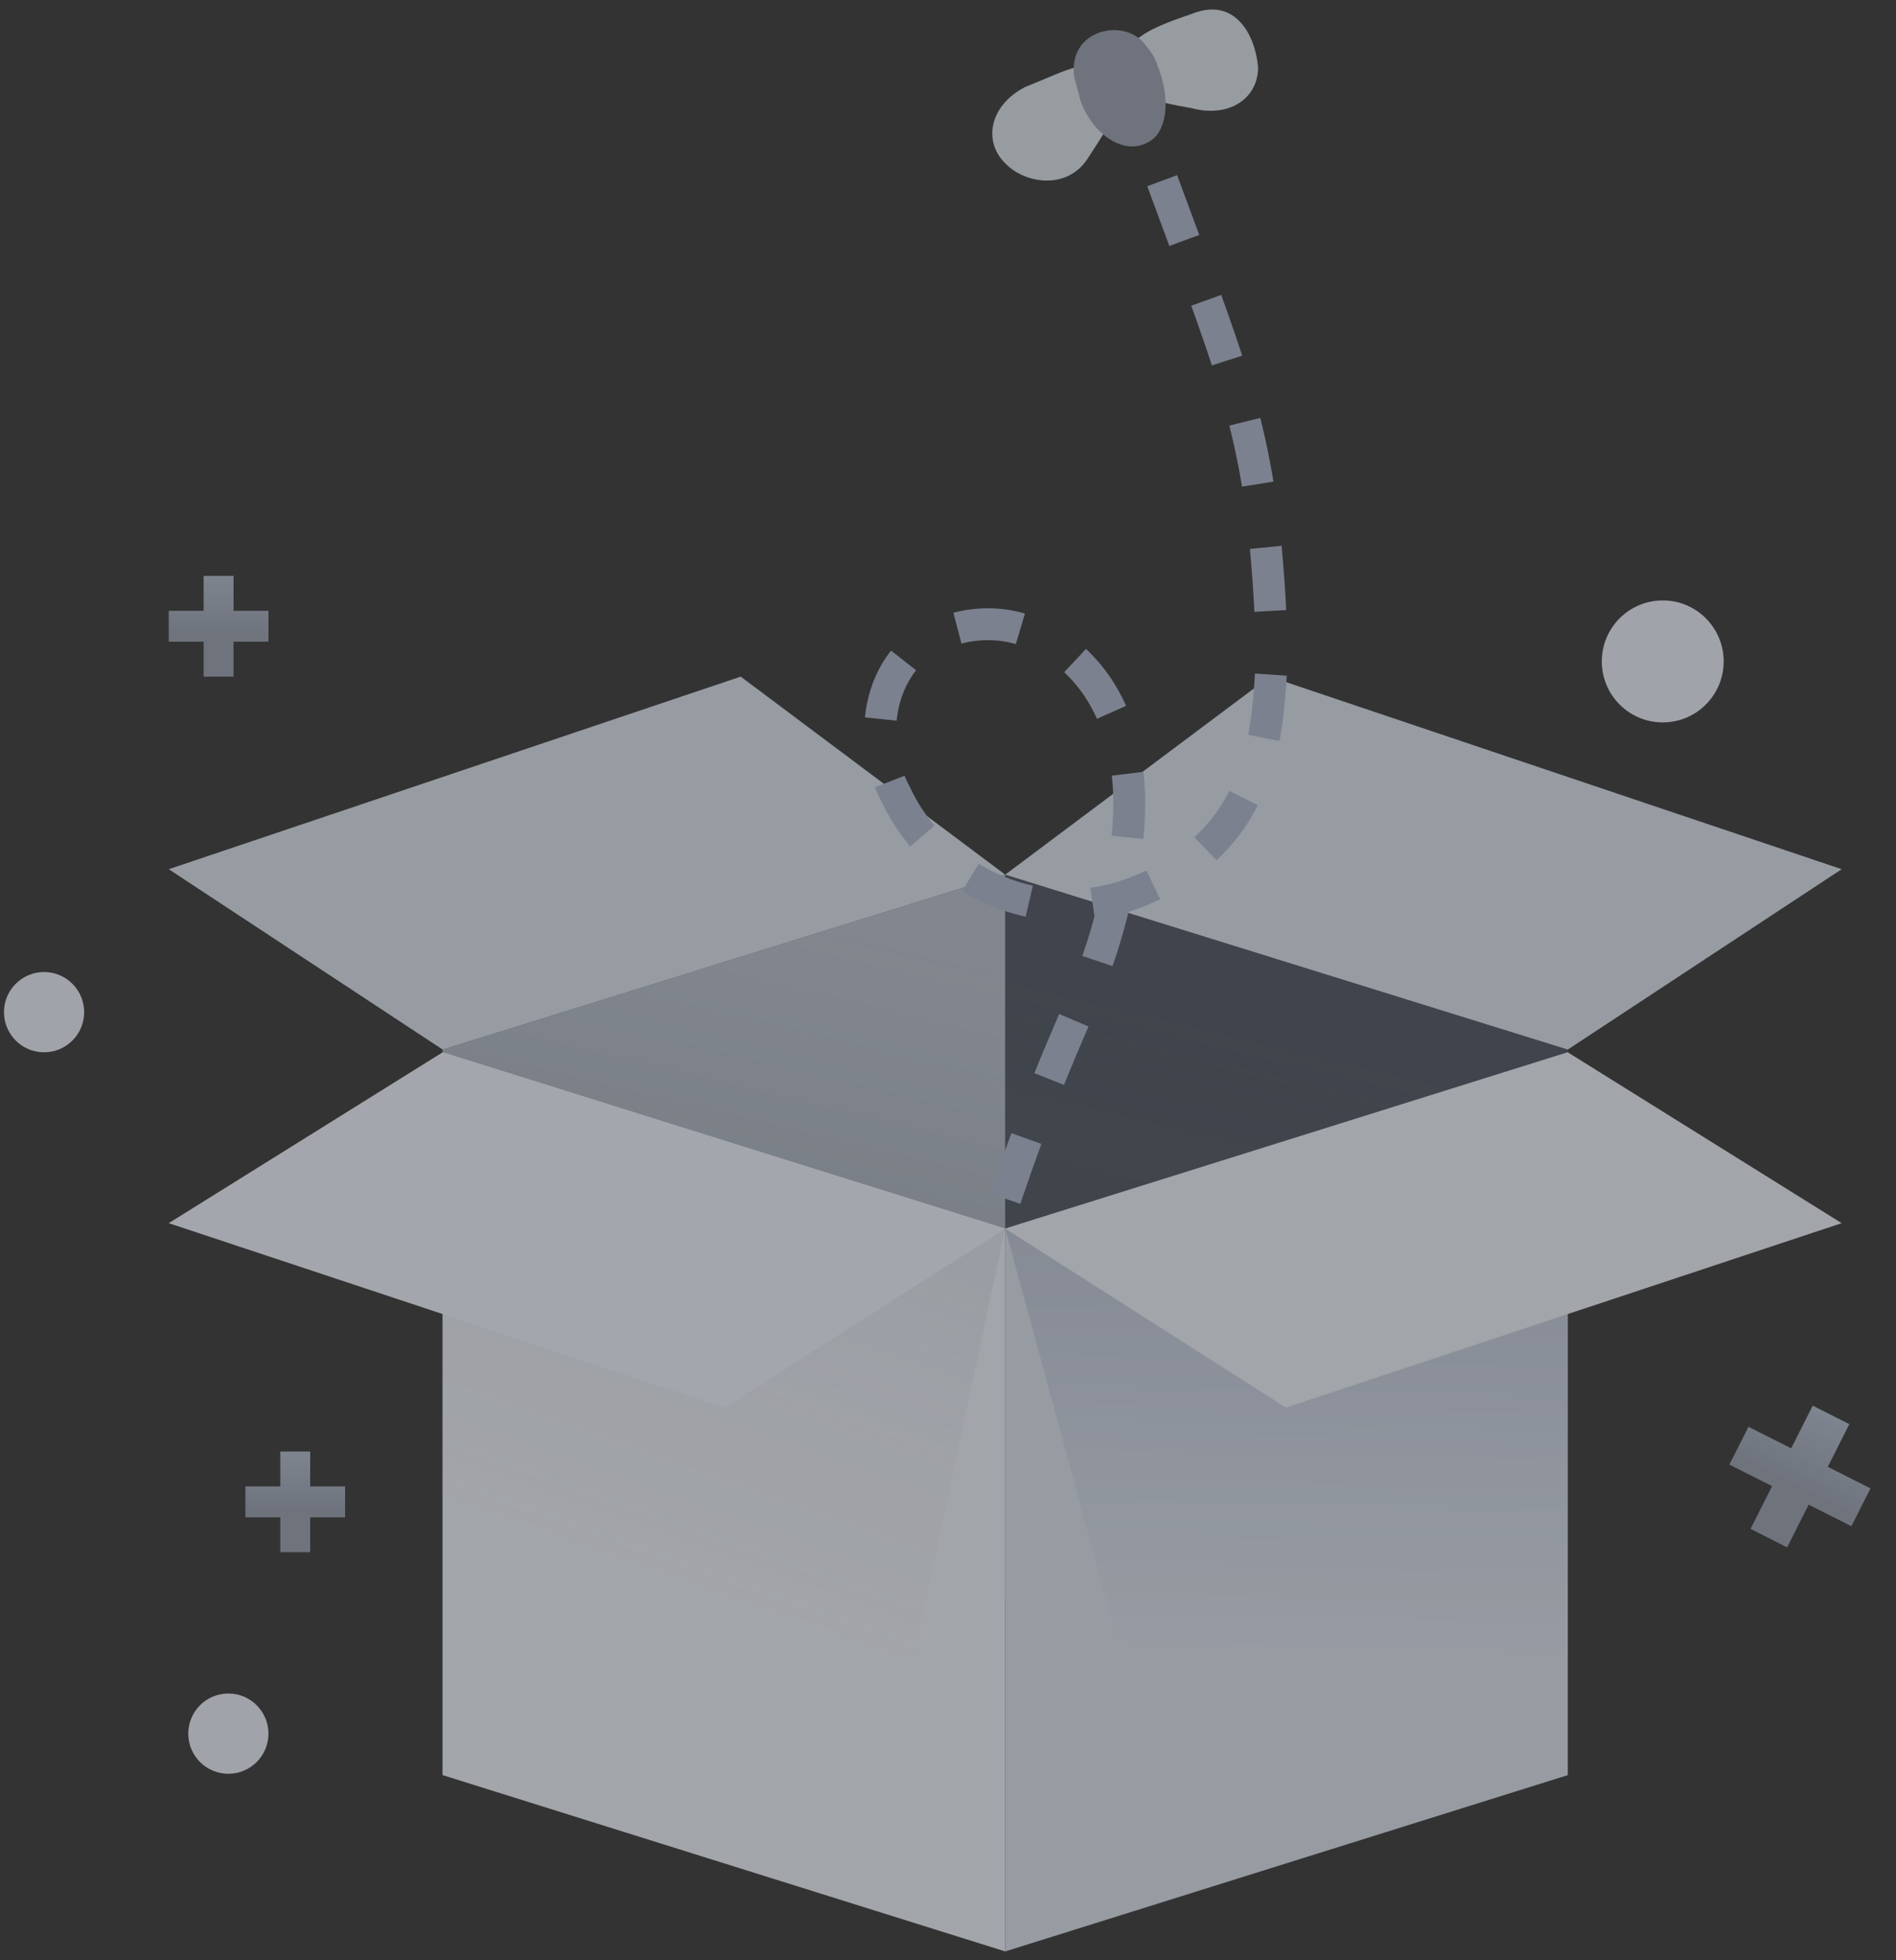 <svg xmlns="http://www.w3.org/2000/svg" width="119" height="123" viewBox="0 0 119 123" fill="none">
  <rect x="0" y="0" width="119" height="123" fill="#333333" stroke="none"/>
  <g opacity="0.6">
    <path
      d="M104.36 45.335C106.472 45.335 108.184 43.621 108.184 41.507C108.184 39.392 106.472 37.679 104.36 37.679C102.247 37.679 100.535 39.392 100.535 41.507C100.535 43.621 102.247 45.335 104.36 45.335Z"
      fill="#EAEEF9" />
    <path
      d="M2.766 66.036C4.156 66.036 5.282 64.908 5.282 63.517C5.282 62.126 4.156 60.999 2.766 60.999C1.377 60.999 0.25 62.126 0.25 63.517C0.25 64.908 1.377 66.036 2.766 66.036Z"
      fill="#EAEEF9" />
    <path
      d="M14.333 111.312C15.722 111.312 16.849 110.185 16.849 108.794C16.849 107.403 15.722 106.275 14.333 106.275C12.943 106.275 11.816 107.403 11.816 108.794C11.816 110.185 12.943 111.312 14.333 111.312Z"
      fill="#EAEEF9" />
    <path d="M27.782 111.312L63.092 100.249V54.887L27.782 65.865V111.312Z" fill="#B7BFCD" />
    <path opacity="0.4" d="M98.4 111.312L63.091 100.249V54.887L98.4 65.865V111.312Z"
      fill="#6D7C9A" />
    <g opacity="0.13">
      <path d="M27.782 111.312L63.092 100.249V54.887L27.782 65.865V111.312Z"
        fill="url(#paint0_linear_25426_10260)" />
      <path d="M98.4 111.312L63.092 100.249V54.887L98.4 65.865V111.312Z"
        fill="url(#paint1_linear_25426_10260)" />
    </g>
    <path d="M63.092 122.461L27.782 111.397V66.036L63.092 77.1V122.461Z" fill="#EDF1F9" />
    <path d="M63.091 122.461L98.4 111.397V66.036L63.091 77.1V122.461Z" fill="#DAE1ED" />
    <path opacity="0.09"
      d="M55.092 114.461L27.782 111.397V66.036L63.092 77.1L55.092 114.461Z"
      fill="url(#paint2_linear_25426_10260)" />
    <path opacity="0.2"
      d="M71.091 106.461L98.4 111.397V66.036L63.091 77.1L71.091 106.461Z"
      fill="url(#paint3_linear_25426_10260)" />
    <path d="M63.091 54.887L46.49 42.461L10.591 54.546L27.782 65.865L63.091 54.887Z"
      fill="#DAE1ED" />
    <path d="M63.091 54.887L79.693 42.461L115.591 54.546L98.4 65.865L63.091 54.887Z"
      fill="#DAE1ED" />
    <path d="M27.782 66.036L63.091 77.1L45.479 88.334L10.591 76.759L27.782 66.036Z"
      fill="#EFF4FD" />
    <path d="M98.4 66.036L63.091 77.1L80.704 88.334L115.591 76.759L98.4 66.036Z"
      fill="#EDF1F9" />
    <path
      d="M72.943 11.338C77.889 24.762 79.364 27.745 79.848 40.973C79.662 43.993 79.546 47.276 78.123 49.92C76.222 53.964 71.572 56.765 67.178 56.811C62.652 56.892 58.215 54.12 56.218 49.847C54.813 47.254 54.858 43.707 56.785 41.352C58.88 39.094 62.567 38.531 65.218 39.942C68.135 41.282 69.876 44.068 70.521 47.007C71.166 49.945 70.883 53.132 70.096 56.029C68.449 63.077 67.086 63.418 63.048 75.35"
      stroke="#ABB5CC" stroke-width="2" stroke-miterlimit="10" stroke-dasharray="4 4" />
    <path
      d="M78.963 4.232C78.952 6.206 77.115 7.415 74.785 6.785C72.332 6.367 70.597 5.936 70.485 4.174C70.541 2.367 72.512 1.66 74.82 0.863C77.586 -0.236 78.807 2.304 78.963 4.232Z"
      fill="#DAE2EB" />
    <path
      d="M63.114 10.269C64.357 11.549 66.978 11.922 68.255 9.967C69.655 7.8 70.854 6.225 69.566 4.778C68.323 3.499 67.114 4.36 64.347 5.459C62.129 6.591 61.658 8.867 63.114 10.269Z"
      fill="#DAE2EB" />
    <path
      d="M68.85 2.104C69.981 1.621 71.336 1.975 71.941 2.888C72.198 3.178 72.501 3.634 72.59 3.968C73.553 6.219 73.251 8.45 71.951 8.977C70.529 9.717 68.569 8.45 67.819 6.321C67.64 5.653 67.55 5.318 67.416 4.817C67.27 3.602 67.719 2.586 68.85 2.104C69.018 2.059 68.85 2.104 68.85 2.104Z"
      fill="#989FB0" />
    <path
      d="M16.849 38.331H14.659V36.141H12.781V38.331H10.591V40.271H12.781V42.461H14.659V40.271H16.849V38.331Z"
      fill="url(#paint4_linear_25426_10260)" />
    <path
      d="M21.659 93.279H19.469V91.089H17.592V93.279H15.402V95.218H17.592V97.408H19.469V95.218H21.659V93.279Z"
      fill="url(#paint5_linear_25426_10260)" />
    <path
      d="M117.397 93.403L114.718 92.05L116.07 89.37L113.774 88.211L112.421 90.89L109.741 89.537L108.543 91.911L111.223 93.263L109.87 95.943L112.166 97.103L113.519 94.423L116.199 95.776L117.397 93.403Z"
      fill="url(#paint6_linear_25426_10260)" />
  </g>
  <defs>
    <linearGradient id="paint0_linear_25426_10260" x1="51.945" y1="58.172" x2="47.129"
      y2="78.222" gradientUnits="userSpaceOnUse">
      <stop offset="0.003" stop-color="#606673" stop-opacity="0" />
      <stop offset="1" stop-color="#373C47" />
    </linearGradient>
    <linearGradient id="paint1_linear_25426_10260" x1="51.945" y1="58.172" x2="47.129"
      y2="78.222" gradientUnits="userSpaceOnUse">
      <stop offset="0.003" stop-color="#606673" stop-opacity="0" />
      <stop offset="1" stop-color="#373C47" />
    </linearGradient>
    <linearGradient id="paint2_linear_25426_10260" x1="35.699" y1="97.081" x2="44.181"
      y2="73.123" gradientUnits="userSpaceOnUse">
      <stop offset="0.003" stop-color="#6C80AA" stop-opacity="0" />
      <stop offset="1" stop-color="#5D6A86" />
    </linearGradient>
    <linearGradient id="paint3_linear_25426_10260" x1="82.147" y1="103.625" x2="82.814"
      y2="73.223" gradientUnits="userSpaceOnUse">
      <stop offset="0.003" stop-color="#314F91" stop-opacity="0" />
      <stop offset="1" stop-color="#324264" />
    </linearGradient>
    <linearGradient id="paint4_linear_25426_10260" x1="13.721" y1="36.361" x2="13.721"
      y2="39.908" gradientUnits="userSpaceOnUse">
      <stop stop-color="#B0BACC" />
      <stop offset="1" stop-color="#969EAE" />
    </linearGradient>
    <linearGradient id="paint5_linear_25426_10260" x1="18.531" y1="91.308" x2="18.531"
      y2="94.855" gradientUnits="userSpaceOnUse">
      <stop stop-color="#B0BACC" />
      <stop offset="1" stop-color="#969EAE" />
    </linearGradient>
    <linearGradient id="paint6_linear_25426_10260" x1="114.787" y1="89.059" x2="112.596"
      y2="93.4" gradientUnits="userSpaceOnUse">
      <stop stop-color="#B0BACC" />
      <stop offset="1" stop-color="#969EAE" />
    </linearGradient>
  </defs>
</svg>
